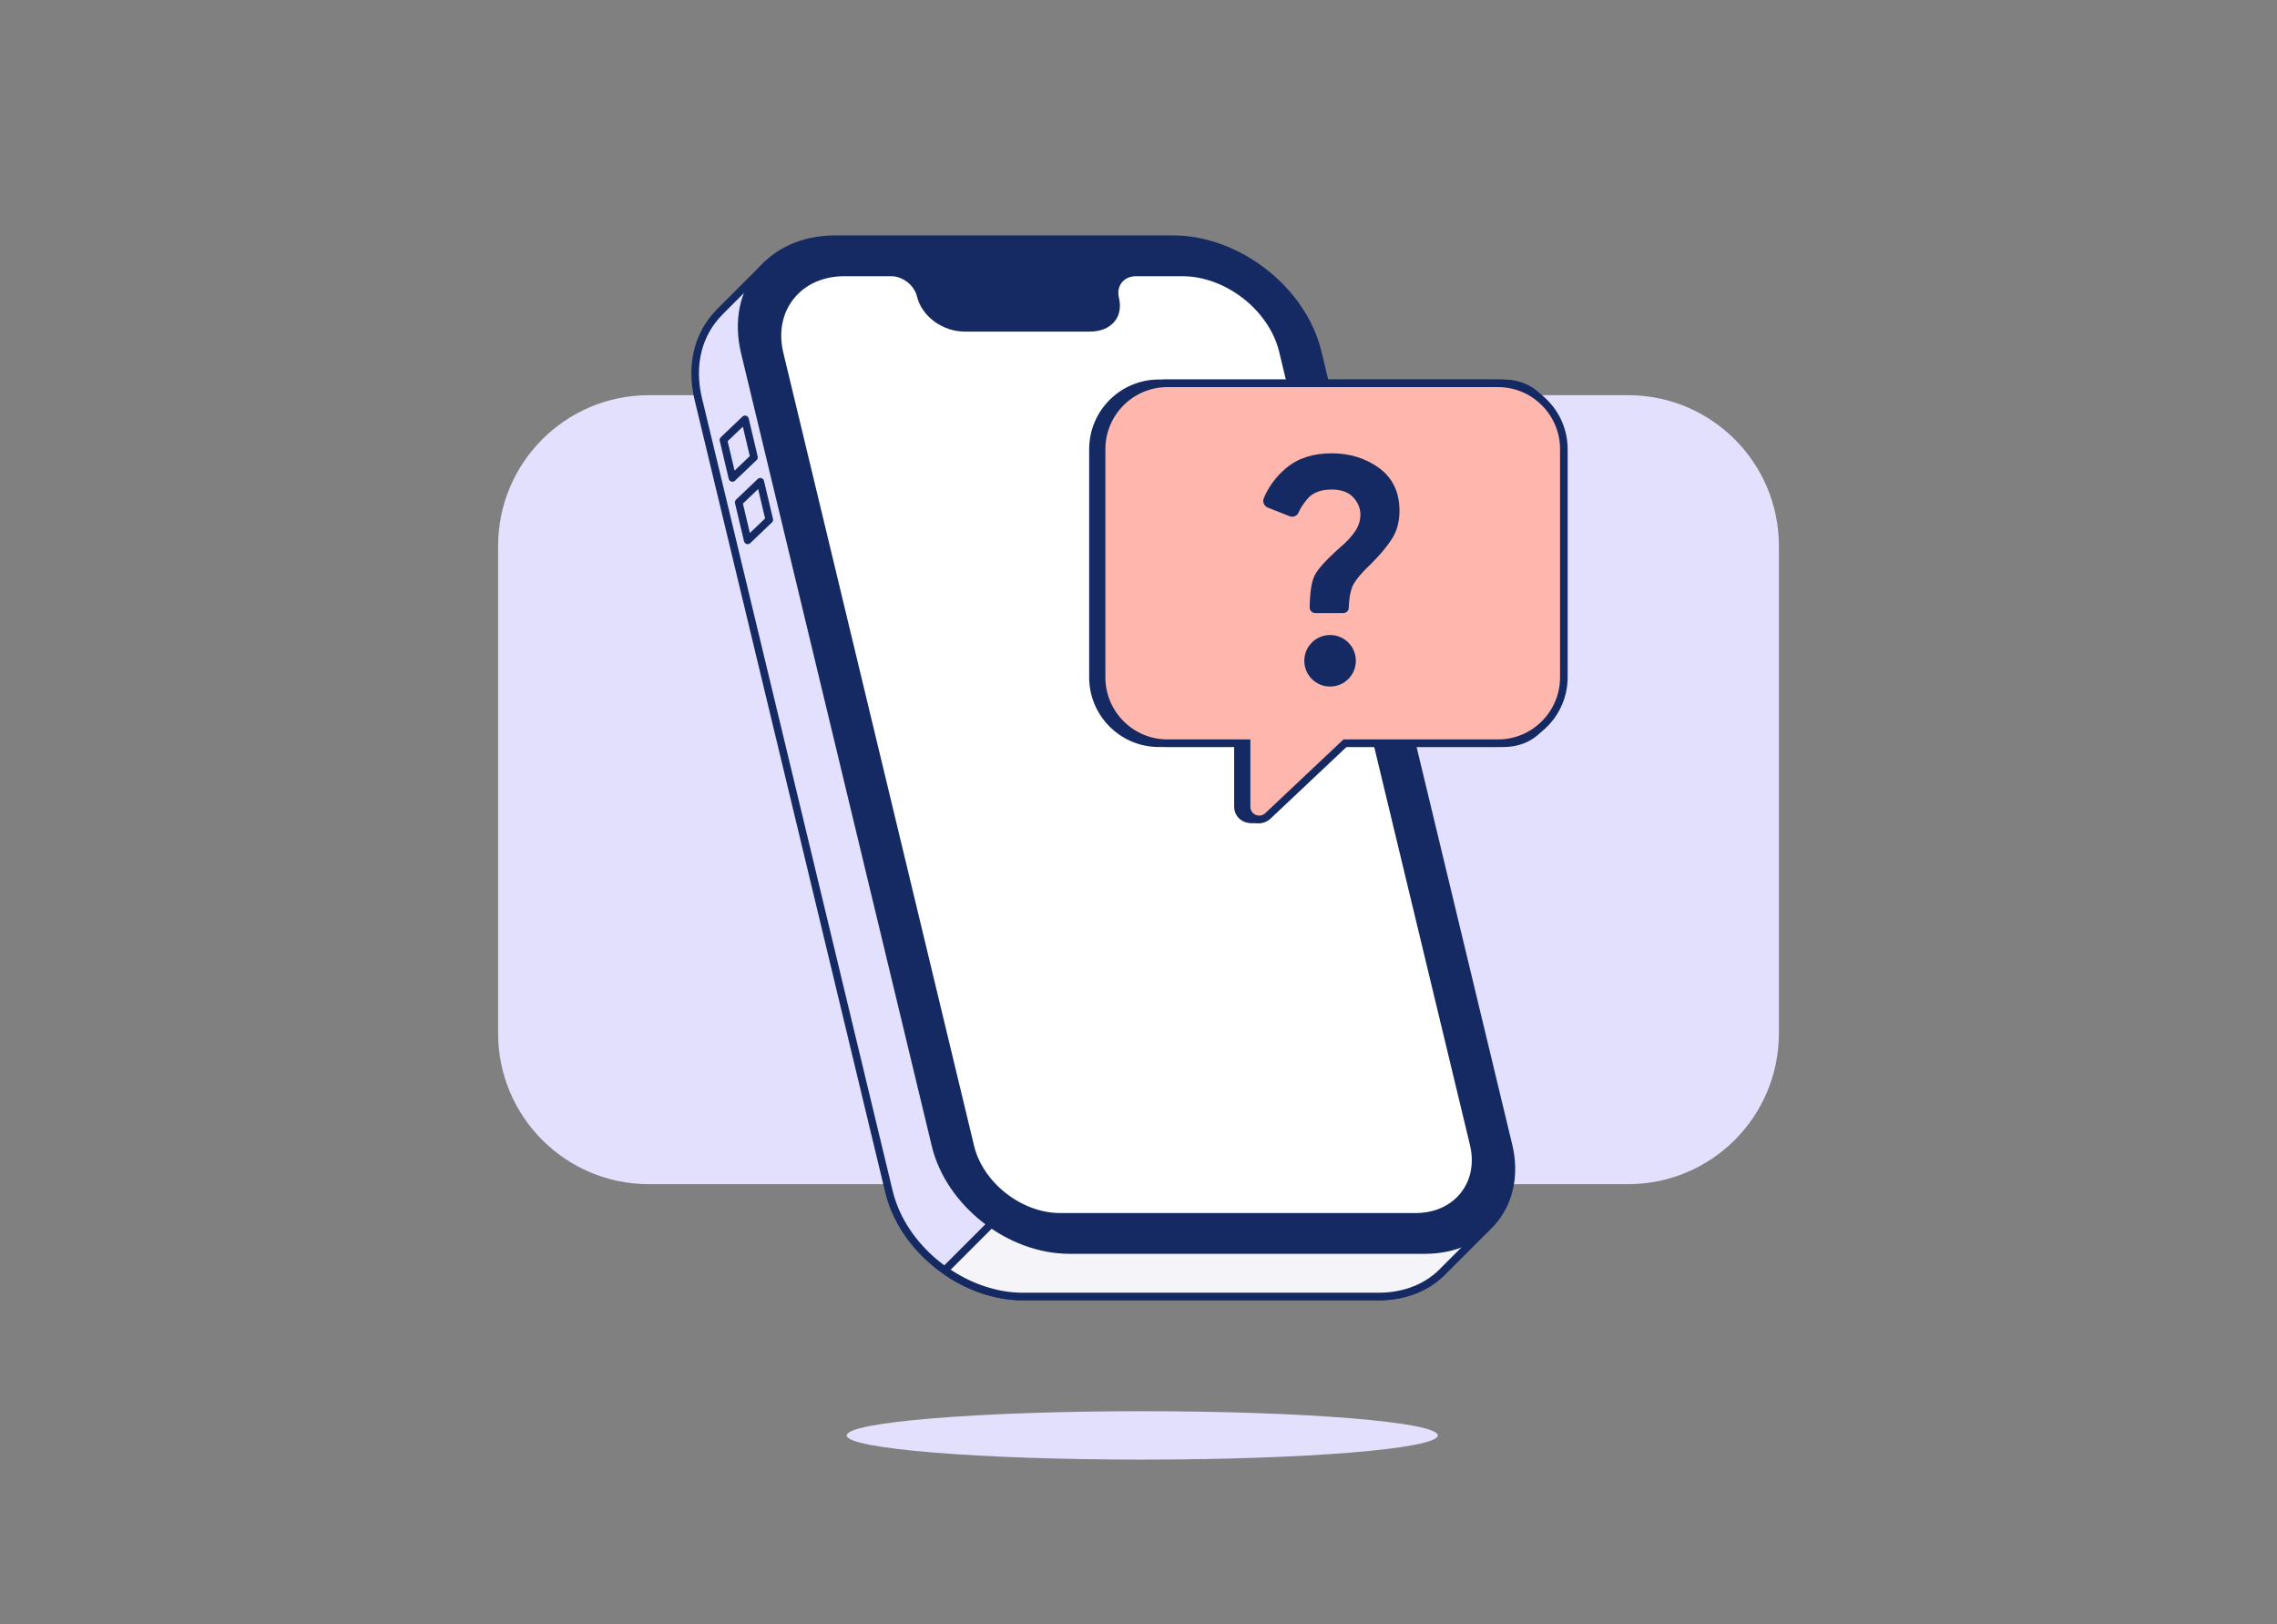 <svg width="300" height="214" viewBox="0 0 300 214" fill="none" xmlns="http://www.w3.org/2000/svg">
<rect x="0" y="0" width="300" height="214" fill="#808080" stroke="none"/>
<path d="M214.506 156.013H85.494C74.522 156.013 65.627 147.118 65.627 136.146V71.931C65.627 60.959 74.522 52.065 85.494 52.065H214.506C225.478 52.065 234.373 60.959 234.373 71.931V136.146C234.373 147.118 225.478 156.013 214.506 156.013Z" fill="#E3E0FD"/>
<path d="M150.493 192.303C171.999 192.303 189.433 190.875 189.433 189.114C189.433 187.353 171.999 185.925 150.493 185.925C128.987 185.925 111.553 187.353 111.553 189.114C111.553 190.875 128.987 192.303 150.493 192.303Z" fill="#E3E0FD"/>
<path d="M195.769 161.826L194.012 159.53L193.456 159.807C193.468 158.761 193.362 157.675 193.091 156.551L167.962 52.083C165.981 43.847 158.356 37.172 149.797 37.172H104.377C103.795 37.172 103.231 37.209 102.68 37.269L101.063 34.853L94.874 41.042C94.871 41.045 94.868 41.048 94.865 41.051L94.738 41.178L94.74 41.19C92.052 43.925 90.902 47.996 91.998 52.551L117.127 157.019C118.96 164.639 126.865 170.816 134.784 170.816H181.601C185.264 170.816 188.275 169.483 190.287 167.308L195.769 161.826Z" fill="#E3E0FD" stroke="#152A62" stroke-miterlimit="10" stroke-linejoin="round"/>
<path d="M124.474 167.353C127.519 169.502 131.147 170.816 134.785 170.816H181.602C185.265 170.816 188.276 169.483 190.288 167.308L195.77 161.826L194.013 159.53L193.457 159.807C193.469 158.78 193.364 157.714 193.105 156.612L132.299 159.53L124.474 167.353Z" fill="#F5F4F9" stroke="#152A62" stroke-miterlimit="10" stroke-linejoin="round"/>
<path d="M187.729 164.689H140.912C132.993 164.689 125.088 158.512 123.255 150.892L98.126 46.426C96.145 38.191 101.477 31.515 110.035 31.515H154.537C163.095 31.515 171.639 38.191 173.62 46.426L198.749 150.893C200.582 158.512 195.648 164.689 187.729 164.689Z" fill="#152A62" stroke="#152A62" stroke-miterlimit="10" stroke-linejoin="round"/>
<path d="M139.67 160.316C134.379 160.316 129.078 156.171 127.852 151.077L102.724 46.609C102.045 43.789 102.554 41.116 104.156 39.084C105.779 37.023 108.309 35.889 111.277 35.889H117.394C119.175 35.889 120.893 37.234 121.306 38.952C121.877 41.325 124.414 43.184 127.082 43.184H143.613C144.867 43.184 145.887 42.766 146.485 42.007C147.033 41.312 147.187 40.383 146.932 39.319C146.721 38.442 146.892 37.567 147.403 36.92C147.919 36.265 148.742 35.89 149.66 35.89H155.777C161.707 35.89 167.648 40.534 169.022 46.242L194.151 150.709C194.759 153.235 194.302 155.63 192.866 157.452C191.41 159.3 189.145 160.317 186.487 160.317H139.67V160.316Z" fill="white" stroke="#152A62" stroke-miterlimit="10" stroke-linejoin="round"/>
<path d="M98.158 55.251L95.314 57.967L96.496 62.968L99.34 60.252L98.158 55.251Z" stroke="#152A62" stroke-miterlimit="10" stroke-linejoin="round"/>
<path d="M100.172 63.469L97.328 66.186L98.511 71.187L101.354 68.471L100.172 63.469Z" stroke="#152A62" stroke-miterlimit="10" stroke-linejoin="round"/>
<path d="M198.011 50.5H152.685C147.888 50.5 144 54.389 144 59.186V89.232C144 94.029 147.889 97.918 152.685 97.918H163.101V106.286C163.101 107.255 163.871 107.898 164.698 107.938L164.702 107.952H166.002L166.041 107.371L176.066 97.919H198.011C202.808 97.919 204.901 94.03 204.901 89.233V59.187C204.901 54.39 202.808 50.5 198.011 50.5Z" fill="#152A62" stroke="#152A62" stroke-linecap="round" stroke-linejoin="round"/>
<path d="M153.823 50.5H197.354C202.151 50.5 206.04 54.389 206.04 59.186V89.232C206.04 94.029 202.151 97.918 197.354 97.918H177.205L167.045 107.497C165.983 108.498 164.239 107.745 164.239 106.286V97.918H153.823C149.026 97.918 145.137 94.029 145.137 89.232V59.186C145.137 54.389 149.026 50.5 153.823 50.5Z" fill="#FFB7AD" stroke="#152A62" stroke-miterlimit="10"/>
<path d="M173.284 80.774C173.089 80.774 172.904 80.696 172.765 80.555C172.625 80.413 172.55 80.224 172.553 80.027C172.584 78.014 172.797 76.636 173.206 75.819C173.647 74.94 174.779 73.699 176.668 72.025C177.409 71.407 178.032 70.733 178.522 70.019C178.996 69.327 179.236 68.577 179.236 67.788C179.236 66.969 178.918 66.208 178.29 65.522C177.668 64.841 176.709 64.496 175.439 64.496C174.007 64.496 172.933 64.912 172.248 65.734C171.722 66.365 171.329 66.97 171.081 67.534C170.937 67.862 170.61 68.074 170.248 68.074C170.13 68.074 170.016 68.052 169.906 68.009L167.054 66.885C166.812 66.79 166.614 66.597 166.512 66.358C166.413 66.125 166.411 65.87 166.506 65.64C167.133 64.127 168.122 62.792 169.447 61.673C170.978 60.379 172.994 59.722 175.439 59.722C177.837 59.722 179.942 60.375 181.701 61.662C183.483 62.964 184.387 64.856 184.387 67.282C184.387 68.711 184.055 69.954 183.401 70.975C182.765 71.976 181.883 73.041 180.783 74.141C179.339 75.501 178.456 76.575 178.154 77.339C177.888 78.014 177.738 78.928 177.706 80.057C177.695 80.458 177.377 80.773 176.98 80.773H173.282L173.284 80.774Z" fill="#152A62"/>
<path d="M175.242 90.452C177.117 90.452 178.638 88.932 178.638 87.056C178.638 85.181 177.117 83.66 175.242 83.66C173.366 83.66 171.846 85.181 171.846 87.056C171.846 88.932 173.366 90.452 175.242 90.452Z" fill="#152A62"/>
</svg>
